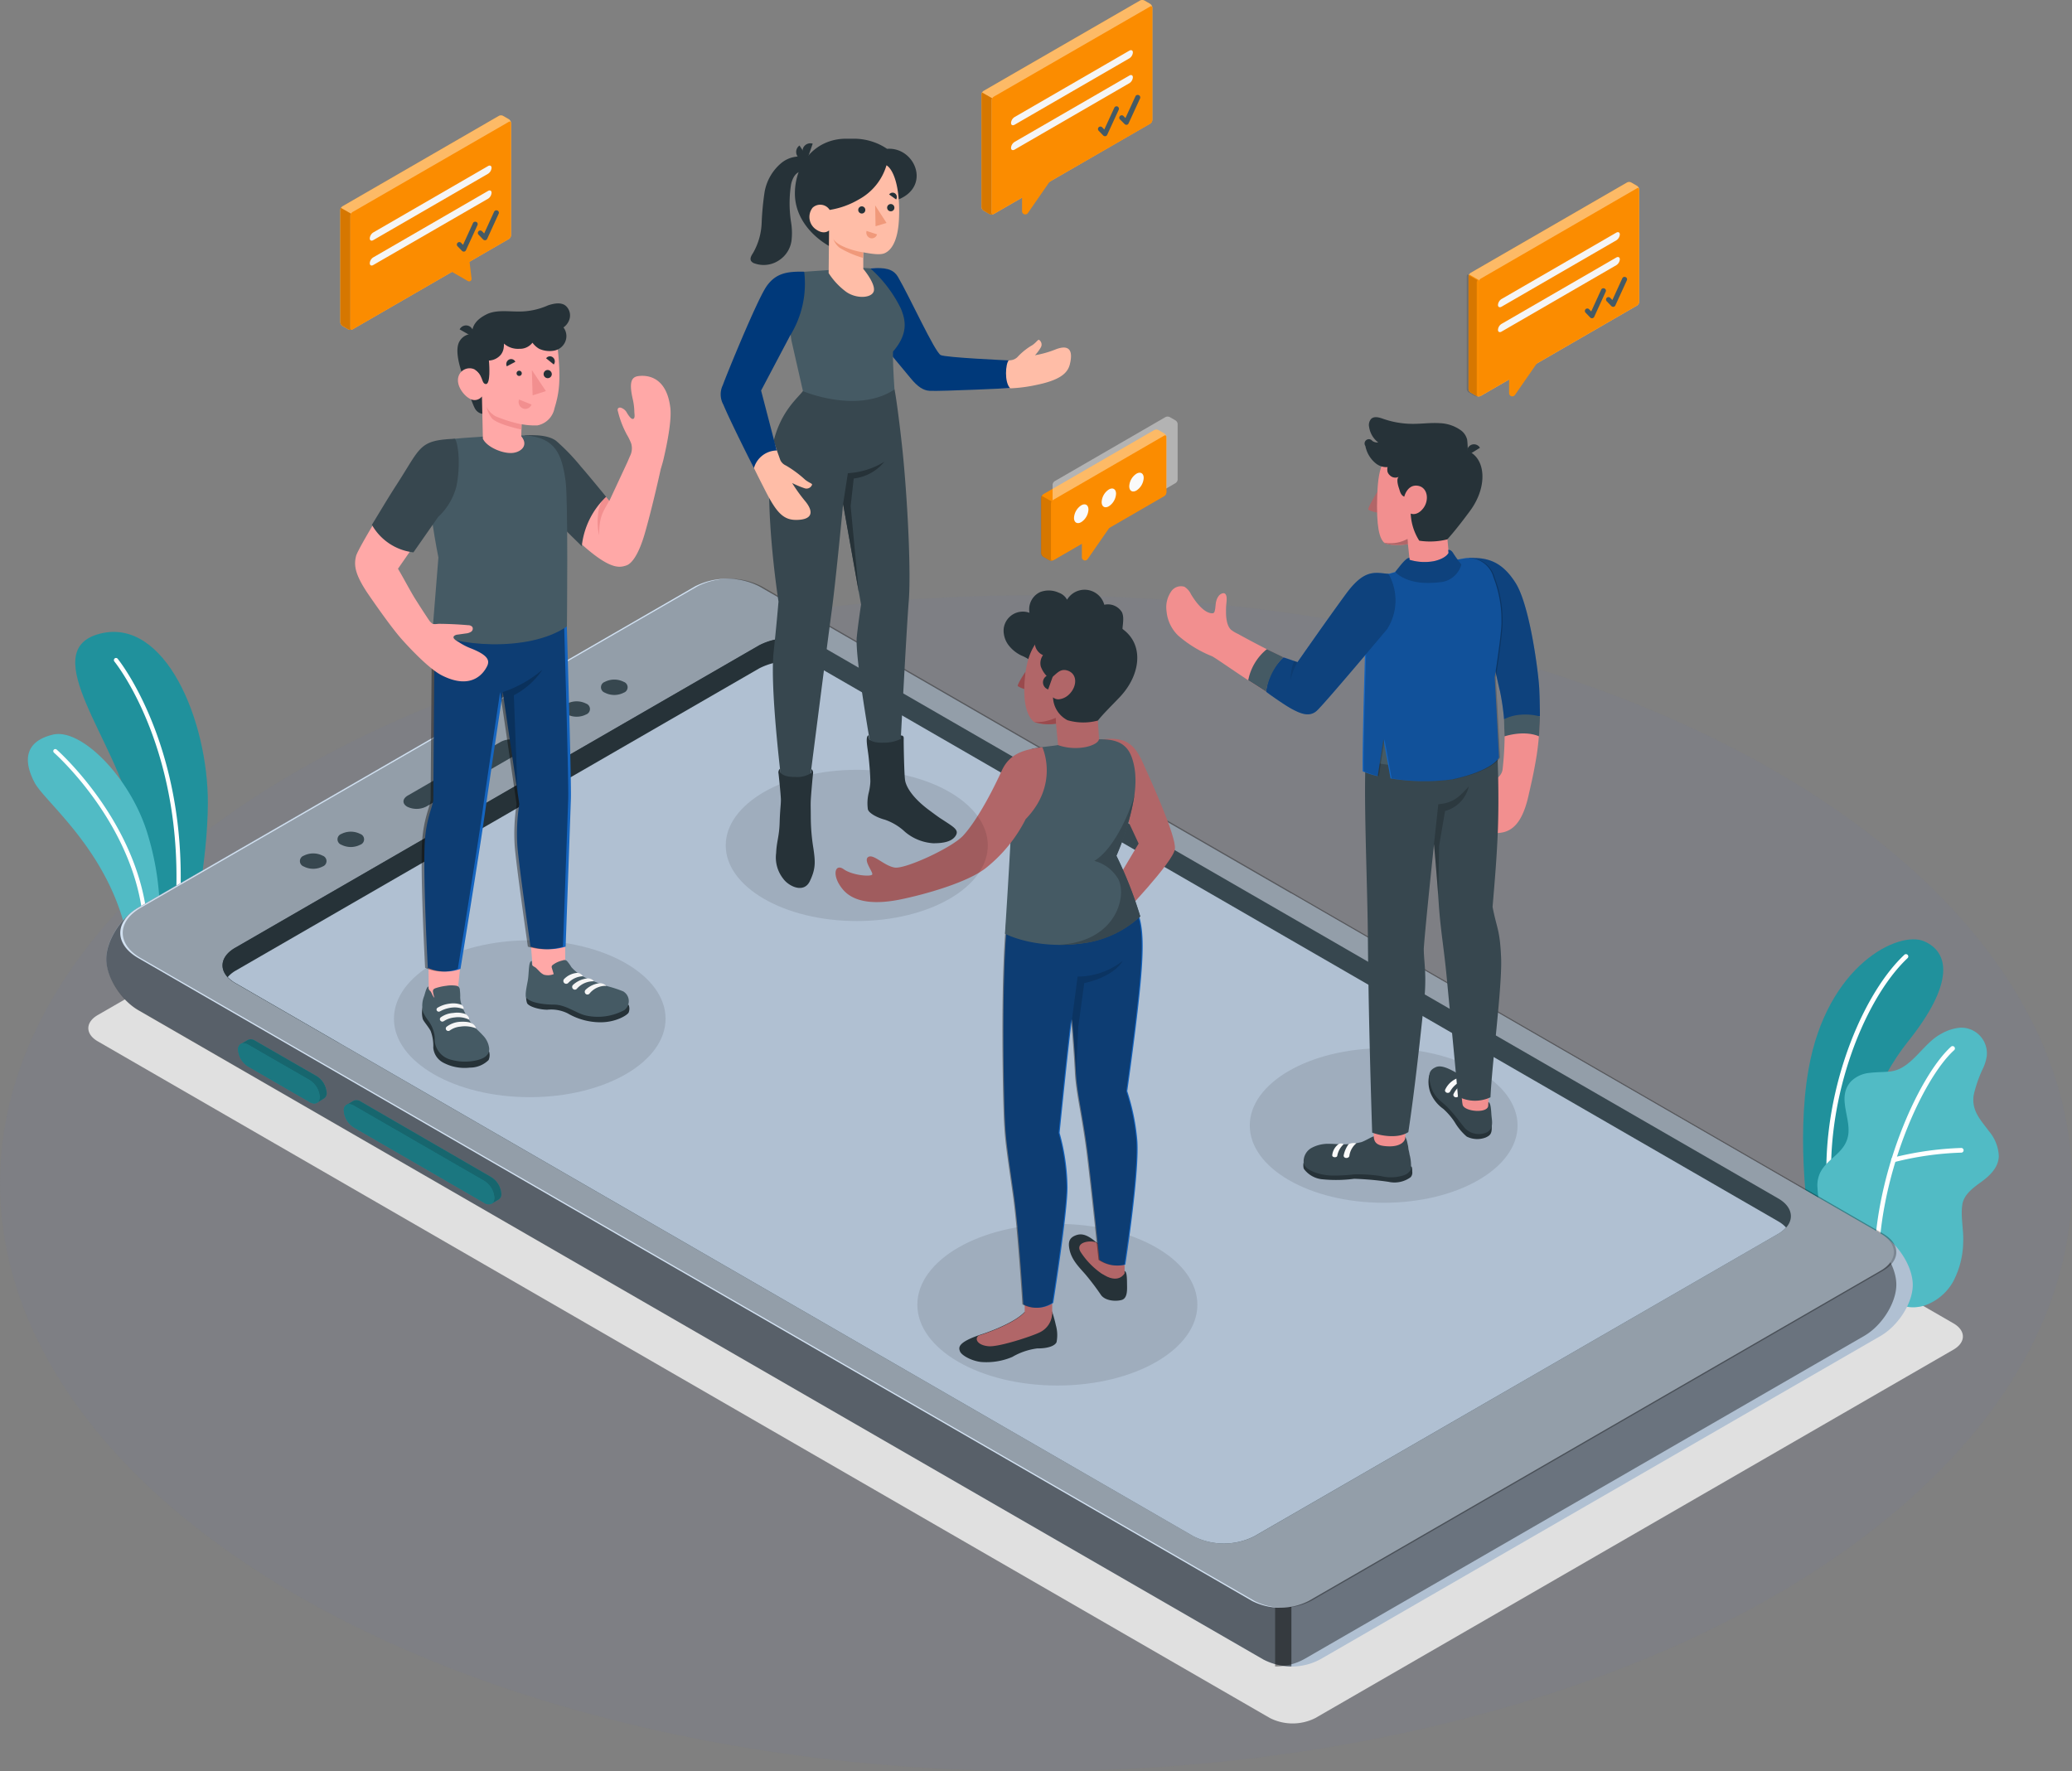 <svg xmlns="http://www.w3.org/2000/svg" width="354.283" height="302.881" viewBox="0 0 354.283 302.881"><rect x="0" y="0" width="354.283" height="302.881" fill="#808080" stroke="none"/><g transform="translate(-7.69 -73.48)"><g transform="translate(7.69 175.266)" opacity="0.16"><ellipse cx="177.141" cy="100.547" rx="177.141" ry="100.547" fill="#727997"/></g><g transform="translate(22.793 183.13)"><path d="M29.976,280.971,230.391,396.684a8.605,8.605,0,0,0,7.787,0l109.1-62.992c2.148-1.242,2.148-3.251,0-4.493L146.865,213.486a8.605,8.605,0,0,0-7.787,0l-109.1,62.992C27.828,277.72,27.828,279.729,29.976,280.971Z" transform="translate(-28.365 -212.555)" fill="#e0e0e0"/></g><g transform="translate(12.459 181.535)"><g transform="translate(303.531 52.569)"><path d="M436.332,335.14l-5.486-3.7s-2.411-14.362-.168-26.985c3.156-17.744,15.392-23.647,19.724-21.791s5.3,7.144-2.842,17.277C442.782,305.912,436.5,318.615,436.332,335.14Z" transform="translate(-429.723 -282.334)" fill="#26aab7"/><g opacity="0.15"><path d="M436.332,335.14l-5.486-3.7s-2.411-14.362-.168-26.985c3.156-17.744,15.392-23.647,19.724-21.791s5.3,7.144-2.842,17.277C442.782,305.912,436.5,318.615,436.332,335.14Z" transform="translate(-429.723 -282.334)"/></g><path d="M435.916,328.967h.058a.395.395,0,0,0,.343-.446c-1.98-16.707,5.077-34.831,12.747-42.041a.394.394,0,0,0,0-.562.4.4,0,0,0-.562,0c-7.809,7.342-15,25.765-12.988,42.713A.4.4,0,0,0,435.916,328.967Z" transform="translate(-431.191 -283.268)" fill="#fff"/><path d="M451.492,350.486A8.949,8.949,0,0,0,456.3,346.4a14.91,14.91,0,0,0,1.695-6.648c.11-2.148-.46-4.383-.146-6.48.248-1.666,1.746-2.805,3.112-3.791,1.512-1.081,3.1-2.528,3.127-4.536a7.071,7.071,0,0,0-1.695-4.244c-1.461-1.965-3.01-3.514-2.593-6.195a22.119,22.119,0,0,1,1.651-4.675,7.423,7.423,0,0,0,.584-2.031,4.383,4.383,0,0,0-4.6-4.778,7.992,7.992,0,0,0-3.236,1.067c-3.112,1.651-5,5.961-8.605,6.407-1.176.146-2.367.095-3.543.248a5.187,5.187,0,0,0-3.185,1.41c-2.747,2.922.438,6.8-.73,10.037-.818,2.323-3.1,3.17-4.383,5.245a4.982,4.982,0,0,0-.657,3.039,14.611,14.611,0,0,0,1.191,5.187,27.515,27.515,0,0,0,2.133,3.718c.84,1.4,1.11,2.922,2.191,4.215a40.386,40.386,0,0,0,4.6,4.259,10.323,10.323,0,0,0,5.45,2.922A6.428,6.428,0,0,0,451.492,350.486Z" transform="translate(-430.623 -287.906)" fill="#26aab7"/><g transform="translate(2.44 15.105)" opacity="0.2"><path d="M451.492,350.486A8.949,8.949,0,0,0,456.3,346.4a14.91,14.91,0,0,0,1.695-6.648c.11-2.148-.46-4.383-.146-6.48.248-1.666,1.746-2.805,3.112-3.791,1.512-1.081,3.1-2.528,3.127-4.536a7.071,7.071,0,0,0-1.695-4.244c-1.461-1.965-3.01-3.514-2.593-6.195a22.119,22.119,0,0,1,1.651-4.675,7.423,7.423,0,0,0,.584-2.031,4.383,4.383,0,0,0-4.6-4.778,7.992,7.992,0,0,0-3.236,1.067c-3.112,1.651-5,5.961-8.605,6.407-1.176.146-2.367.095-3.543.248a5.187,5.187,0,0,0-3.185,1.41c-2.747,2.922.438,6.8-.73,10.037-.818,2.323-3.1,3.17-4.383,5.245a4.982,4.982,0,0,0-.657,3.039,14.611,14.611,0,0,0,1.191,5.187,27.515,27.515,0,0,0,2.133,3.718c.84,1.4,1.11,2.922,2.191,4.215a40.386,40.386,0,0,0,4.6,4.259,10.323,10.323,0,0,0,5.45,2.922A6.428,6.428,0,0,0,451.492,350.486Z" transform="translate(-433.063 -303.011)" fill="#fff"/></g><path d="M446.757,346.4h0a.4.4,0,0,0,.394-.409c-.351-15.779,7.415-33.048,12.915-37.987a.4.4,0,0,0-.533-.592c-5.61,5.055-13.536,22.609-13.149,38.608a.409.409,0,0,0,.373.38Z" transform="translate(-434.209 -289.073)" fill="#fff"/><path d="M450.737,333.6h.117a52.907,52.907,0,0,1,11.476-1.629.4.4,0,0,0,0-.8,54.715,54.715,0,0,0-11.688,1.658.394.394,0,0,0-.278.489A.409.409,0,0,0,450.737,333.6Z" transform="translate(-435.281 -295.494)" fill="#fff"/></g><path d="M38.837,265.276l6.348-2.856s2.761-12.7,2.791-22.748c.044-14.121-7.305-31.85-18.46-28.994s3.1,18.694,5.4,30.9S38.837,265.276,38.837,265.276Z" transform="translate(-17.205 -210.371)" fill="#26aab7"/><g transform="translate(8.097)" opacity="0.15"><path d="M38.837,265.276l6.348-2.856s2.761-12.7,2.791-22.748c.044-14.121-7.305-31.85-18.46-28.994s3.1,18.694,5.4,30.9S38.837,265.276,38.837,265.276Z" transform="translate(-25.301 -210.371)"/></g><path d="M44.578,265.8h0a.373.373,0,0,1-.314-.416c4.193-30.952-9.694-48.141-9.833-48.309a.38.38,0,0,1,.051-.519.365.365,0,0,1,.511.051c.146.168,14.23,17.605,9.993,48.878A.365.365,0,0,1,44.578,265.8Z" transform="translate(-19.644 -212.017)" fill="#fff"/><path d="M31.854,273.52l4.522-2.031A47.413,47.413,0,0,0,34.754,251.6c-2.82-9.7-11.374-18.38-16.239-17.225s-5.114,4.493-3.141,8.218S30.4,255.988,31.854,273.52Z" transform="translate(-14.218 -216.811)" fill="#26aab7"/><g transform="translate(0 17.457)" opacity="0.2"><path d="M31.854,273.52l4.522-2.031A47.413,47.413,0,0,0,34.754,251.6c-2.82-9.7-11.374-18.38-16.239-17.225s-5.114,4.493-3.141,8.218S30.4,255.988,31.854,273.52Z" transform="translate(-14.218 -234.268)" fill="#fff"/></g><path d="M35.807,273.739h0a.365.365,0,0,1-.321-.4c2.067-19.629-15.034-34.772-15.2-34.918a.373.373,0,0,1-.037-.519.358.358,0,0,1,.511,0c.175.146,17.532,15.538,15.45,35.547A.358.358,0,0,1,35.807,273.739Z" transform="translate(-15.819 -217.761)" fill="#fff"/></g><g transform="translate(25.865 172.43)"><g transform="translate(0)"><path d="M335.966,327.394l-95.558,55.161a10.315,10.315,0,0,1-9.971.19L38.056,271.664C35.025,269.918,32.57,266,32.57,262.9s2.455-6.991,5.486-8.766l95.2-54.912a12.163,12.163,0,0,1,10.958,0L335.966,309.913c3.032,1.753,5.486,5.661,5.486,8.766S338.968,325.648,335.966,327.394Z" transform="translate(-32.57 -197.91)" fill="#b0c0d2"/><g opacity="0.5"><path d="M133.256,199.217l-95.2,54.964c-3.032,1.746-5.486,5.661-5.486,8.766s2.455,7,5.486,8.766l192.38,111.03a10.747,10.747,0,0,0,4.77,1.176V251.741l-90.97-52.524A12.163,12.163,0,0,0,133.256,199.217Z" transform="translate(-32.57 -197.908)"/></g><g transform="translate(199.855 53.833)" opacity="0.4"><path d="M315.172,402.412l95.558-55.161c3.032-1.746,5.486-5.661,5.486-8.766s-2.454-6.991-5.486-8.766L310,271.6V403.779a10.155,10.155,0,0,0,5.172-1.366Z" transform="translate(-310 -271.6)"/></g><path d="M239.039,372.723a10.709,10.709,0,0,1-9.679,0L38.916,262.788c-4.1-2.367-4.1-6.231,0-8.6l95.215-54.971a12.163,12.163,0,0,1,10.958,0L336.84,309.913c3.017,1.746,3.017,4.595,0,6.334Z" transform="translate(-33.452 -197.91)" fill="#d2e1f1"/><g transform="translate(2.811 0.006)" opacity="0.3"><path d="M239.039,372.723a10.709,10.709,0,0,1-9.679,0L38.916,262.788c-4.1-2.367-4.1-6.231,0-8.6l95.215-54.971a12.163,12.163,0,0,1,10.958,0L336.84,309.913c3.017,1.746,3.017,4.595,0,6.334Z" transform="translate(-35.842 -197.915)"/></g><path d="M236.219,365.407a11.513,11.513,0,0,1-10.432,0l-163.853-94.6c-2.878-1.666-2.878-4.383,0-6.019l89.575-51.713a11.608,11.608,0,0,1,10.432,0l163.853,94.579c2.864,1.658,2.864,4.383,0,6.027Z" transform="translate(-39.901 -201.661)" fill="#37474f"/><path d="M156.4,211.86a10.483,10.483,0,0,0-4.894,1.22L61.934,264.793c-2.878,1.658-2.878,4.383,0,6.019l17.759,10.227,76.7-48.988Z" transform="translate(-39.901 -201.668)" fill="#263238"/><path d="M162.329,218.431a11.557,11.557,0,0,0-10.432,0L62.33,270.144A5.3,5.3,0,0,0,61,271.232a5.434,5.434,0,0,0,1.3,1.015l163.8,94.6a11.513,11.513,0,0,0,10.432,0L326.1,315.143a5.486,5.486,0,0,0,1.352-1.081,5.421,5.421,0,0,0-1.293-1.03Z" transform="translate(-40.231 -203.103)" fill="#b0c0d2"/><path d="M106.089,246.985l15.874-9.168c.95-.548.993-1.4.11-1.914a3.653,3.653,0,0,0-3.324.058l-15.874,9.168c-.95.548-1,1.4-.11,1.914A3.652,3.652,0,0,0,106.089,246.985Z" transform="translate(-51.315 -208.047)" fill="#37474f"/><path d="M143.437,228.871a.986.986,0,0,0,0-1.863,3.572,3.572,0,0,0-3.222,0,.986.986,0,0,0,0,1.863,3.572,3.572,0,0,0,3.222,0Z" transform="translate(-61.401 -205.646)" fill="#37474f"/><path d="M152.246,223.774a.979.979,0,0,0,0-1.855,3.572,3.572,0,0,0-3.222,0,.979.979,0,0,0,0,1.856,3.528,3.528,0,0,0,3.222,0Z" transform="translate(-63.773 -204.275)" fill="#37474f"/><path d="M81.768,264.464a.979.979,0,0,0,0-1.855,3.558,3.558,0,0,0-3.214,0,.979.979,0,0,0,0,1.855,3.514,3.514,0,0,0,3.214,0Z" transform="translate(-44.782 -215.24)" fill="#37474f"/><path d="M90.568,259.374a.979.979,0,0,0,0-1.855,3.558,3.558,0,0,0-3.214,0,.979.979,0,0,0,0,1.855,3.557,3.557,0,0,0,3.214,0Z" transform="translate(-47.154 -213.869)" fill="#37474f"/><path d="M113.385,333.143a3.652,3.652,0,0,1,1.717,2.849,1.081,1.081,0,0,1-.475,1c-.2.11-.986.577-1.2.694a1.249,1.249,0,0,1-1.242-.139l-22.31-12.915a3.7,3.7,0,0,1-1.709-2.849,1.1,1.1,0,0,1,.431-.979c.212-.132,1.023-.6,1.235-.731a1.278,1.278,0,0,1,1.242.146Z" transform="translate(-47.552 -230.804)" fill="#26aab7"/><g transform="translate(40.612 89.172)" opacity="0.4"><path d="M113.385,333.143a3.652,3.652,0,0,1,1.717,2.849,1.081,1.081,0,0,1-.475,1c-.2.11-.986.577-1.2.694a1.249,1.249,0,0,1-1.242-.139l-22.31-12.915a3.7,3.7,0,0,1-1.709-2.849,1.1,1.1,0,0,1,.431-.979c.212-.132,1.023-.6,1.235-.731a1.278,1.278,0,0,1,1.242.146Z" transform="translate(-88.163 -319.976)"/></g><path d="M112.189,334.048l-22.31-12.879c-.942-.548-1.709-.153-1.709.869a3.7,3.7,0,0,0,1.709,2.849l22.31,12.893c.95.548,1.717.161,1.717-.869a3.653,3.653,0,0,0-1.717-2.864Z" transform="translate(-47.553 -231.058)" fill="#26aab7"/><g transform="translate(40.617 89.863)" opacity="0.3"><path d="M112.189,334.048l-22.31-12.879c-.942-.548-1.709-.153-1.709.869a3.7,3.7,0,0,0,1.709,2.849l22.31,12.893c.95.548,1.717.161,1.717-.869a3.653,3.653,0,0,0-1.717-2.864Z" transform="translate(-88.17 -320.922)"/></g><path d="M76.855,312.027a3.653,3.653,0,0,1,1.717,2.842,1.067,1.067,0,0,1-.475,1l-1.2.73a1.271,1.271,0,0,1-1.242-.139l-10.512-6.071a3.653,3.653,0,0,1-1.717-2.849,1.081,1.081,0,0,1,.431-.979c.212-.131,1.023-.6,1.242-.731a1.257,1.257,0,0,1,1.235.139Z" transform="translate(-40.884 -226.965)" fill="#26aab7"/><g transform="translate(22.538 78.766)" opacity="0.4"><path d="M76.855,312.027a3.653,3.653,0,0,1,1.717,2.842,1.067,1.067,0,0,1-.475,1l-1.2.73a1.271,1.271,0,0,1-1.242-.139l-10.512-6.071a3.653,3.653,0,0,1-1.717-2.849,1.081,1.081,0,0,1,.431-.979c.212-.131,1.023-.6,1.242-.731a1.257,1.257,0,0,1,1.235.139Z" transform="translate(-63.422 -305.731)"/></g><path d="M75.659,312.964l-10.512-6.056c-.95-.548-1.717-.161-1.717.869a3.652,3.652,0,0,0,1.717,2.849L75.659,316.7c.95.548,1.717.161,1.717-.869a3.653,3.653,0,0,0-1.717-2.864Z" transform="translate(-40.886 -227.215)" fill="#26aab7"/><g transform="translate(22.544 79.444)" opacity="0.3"><path d="M75.659,312.964l-10.512-6.056c-.95-.548-1.717-.161-1.717.869a3.652,3.652,0,0,0,1.717,2.849L75.659,316.7c.95.548,1.717.161,1.717-.869a3.653,3.653,0,0,0-1.717-2.864Z" transform="translate(-63.43 -306.66)"/></g></g></g><g transform="translate(207.103 144.822)"><ellipse cx="22.894" cy="13.215" rx="22.894" ry="13.215" transform="translate(14.28 107.903)" opacity="0.1"/><path d="M353.23,158.6l.76,7.159,6.728-.11-.745-8.109Z" transform="translate(-311.972 -137.524)" fill="#f28f8f"/><path d="M345.653,147.45s-1.819,2.922-1.6,3.178a5.236,5.236,0,0,0,1.614.5Z" transform="translate(-309.494 -134.805)" fill="#b16668"/><path d="M350.654,137.629c-3.382.789-4.332,2.308-4.529,7.714-.2,5.654.409,7.415,1.169,8.152.511.5,3.295.533,4.69.117,1.746-.526,5.683-2.016,7.473-4.9,2.111-3.39,2.586-7.926.2-9.73C356.309,136.438,352.035,137.3,350.654,137.629Z" transform="translate(-310.047 -132.048)" fill="#f28f8f"/><path d="M345.068,138.022a2.922,2.922,0,0,0,2.089.65c-.146,0-.095.628-.08.73a1.271,1.271,0,0,0,.409.665,1.293,1.293,0,0,0,1.527.263c-.46.38-.11,1.527.051,2s.27,1.147.891,1.4c0,0,.5-2.1,2.257-1.877s2.067,2.476.979,3.872-2.133.891-2.133.891a9.374,9.374,0,0,0,1.461,4.639,12.163,12.163,0,0,0,4.8-.226c1.088-1.22,2.294-2.717,3.879-4.865,3.1-4.193,2.674-9.051-.395-10.264a13.275,13.275,0,0,0-.095-1.921,2.813,2.813,0,0,0-.986-1.534,6.574,6.574,0,0,0-3.74-1.286c-1.549-.1-3.1.131-4.646.117a15.341,15.341,0,0,1-4.975-.855c-.687-.241-1.519-.5-2.06,0a1.578,1.578,0,0,0-.351,1.41,4.069,4.069,0,0,0,1.549,2.623,1.461,1.461,0,0,1-1.008-.263.734.734,0,0,0-1.183.869A5.041,5.041,0,0,0,345.068,138.022Z" transform="translate(-309.259 -130.14)" fill="#263238"/><path d="M367.375,138.336l2-1.242a1.178,1.178,0,1,0-2,1.242Z" transform="translate(-315.736 -131.864)" fill="#263238"/><path d="M328.955,304.51c-.146.051-.175.913,0,1.191a4.456,4.456,0,0,0,2.922,1.724,23.4,23.4,0,0,0,5.669-.066,54.02,54.02,0,0,1,5.844.519,4.666,4.666,0,0,0,3.8-.789,1.177,1.177,0,0,0,.27-.942c0-.73-.1-.9-.19-.891Z" transform="translate(-305.398 -177.131)" fill="#263238"/><path d="M346.988,301.377a2.557,2.557,0,0,0,.095.446,7.407,7.407,0,0,1,.161,2.3,2.075,2.075,0,0,1-1.359,1.03,7.049,7.049,0,0,1-3.842.08,26.973,26.973,0,0,0-4.5-.278,28.377,28.377,0,0,1-3.937.2,9.5,9.5,0,0,1-2.922-.592c-.782-.336-1.578-.73-1.768-1.563a2.63,2.63,0,0,1,1.461-2.63,5.932,5.932,0,0,1,2.922-.636c1.1,0,1.936.146,2.922.073a13.964,13.964,0,0,0,2.513-.351c.73-.234,1.834-.95,2.148-.986,0,0,4.617-.117,5.114-.073s.636,1.2.731,1.563.066.592.139.862S346.944,301.194,346.988,301.377Z" transform="translate(-305.415 -175.481)" fill="#37474f"/><path d="M340.461,300.077a3.353,3.353,0,0,0-1.2,2.075c0,.562-.964.614-.993.051a4.77,4.77,0,0,1,.869-1.987A2.432,2.432,0,0,1,340.461,300.077Z" transform="translate(-307.94 -175.927)" fill="#fafafa"/><path d="M337.536,300.3a3.514,3.514,0,0,0-1.066,1.907c0,.416-.884.38-.869-.037a2.681,2.681,0,0,1,1.067-1.9C336.944,300.085,337.441,300.136,337.536,300.3Z" transform="translate(-307.221 -175.957)" fill="#fafafa"/><path d="M358.271,284.11a5.4,5.4,0,0,0,.2,3.039,6.341,6.341,0,0,0,2.191,2.754,11.448,11.448,0,0,1,1.965,2.286,9.856,9.856,0,0,0,2.045,2.454,4,4,0,0,0,3.229.168c.84-.373,1.118-.694,1.045-2.045s-4.193-1.731-4.193-1.731Z" transform="translate(-313.302 -171.634)" fill="#263238"/><path d="M368.4,288.2c.351.124.453.789.533,2.111.058,1,.511,2.462-.855,3.119a3.368,3.368,0,0,1-3.653-.731c-.964-1.154-1.622-2.192-2.988-3.594-1.191-1.227-2.411-1.622-2.973-4.113-.365-1.592-.117-2.265.95-2.747,1.461-.665,3.85,1.359,5.019,1.658C365.423,284.223,368.046,288.08,368.4,288.2Z" transform="translate(-313.339 -171.097)" fill="#37474f"/><path d="M365.413,284.588l-.2-.058a3.835,3.835,0,0,0-3.178,2.192c-.183.438.431.767.789.424a4.084,4.084,0,0,1,3.17-2.191A1.8,1.8,0,0,0,365.413,284.588Z" transform="translate(-314.336 -171.747)" fill="#fafafa"/><path d="M366.909,285.62a3.82,3.82,0,0,0-2.922,2.148c-.19.446.431.774.789.424a3.879,3.879,0,0,1,2.637-2.053C367.23,285.956,367.07,285.781,366.909,285.62Z" transform="translate(-314.861 -172.041)" fill="#fafafa"/><path d="M371.653,255.6l-8.313,1.074s.219,5.114.731,10.709c.424,4.661.942,11.294,1.205,13.412a5.174,5.174,0,0,0,.088.665c.139,1.249,4.383,1.629,4.383.183l.08-1.687C370.185,274.922,372.07,263.132,371.653,255.6Z" transform="translate(-314.696 -163.95)" fill="#f28f8f"/><path d="M351.451,257.75l-6.911.964.57,28.256v.5c.044,1.256.731,1.673,2.462,1.739,2.1.08,2.922-.833,2.922-1.519v-.212c.73-6.575,1.855-17.423,2.009-21A27.758,27.758,0,0,0,351.451,257.75Z" transform="translate(-309.63 -164.53)" fill="#f28f8f"/><path d="M379.484,186.379c-1.461-17.4-4.683-23.727-11.944-23.172l2.308,9.811s3.426,11.608,3.653,15.582a54.283,54.283,0,0,1-.175,10.753,2.141,2.141,0,0,1-.782,1.293,12.148,12.148,0,0,0-2.272,2.7c-.614.8-1.183,1.045-1.067,1.271a1.147,1.147,0,0,0,1.52.351,7.6,7.6,0,0,0,1.534-1.088,10.621,10.621,0,0,1-1.381,3.127c-1.425,2.192-1.359,3.455,1.972,3.112,2.089-.212,3.872-1.644,4.931-6.421.307-1.373.789-3.368,1.154-5.493A42.786,42.786,0,0,0,379.484,186.379Z" transform="translate(-315.828 -139.043)" fill="#f28f8f"/><path d="M367.6,163.087c3.01-.08,5.559.438,7.992,4.3s3.923,15.45,4.04,18.226.1,4.58.1,4.58l-6.129.482a39.561,39.561,0,0,0-.694-4.8c-.4-1.461-2.111-10.227-4.04-14.464Z" transform="translate(-315.844 -139.017)" fill="#1565c0"/><g transform="translate(51.756 24.063)" opacity="0.35"><path d="M367.6,163.087c3.01-.08,5.559.438,7.992,4.3s3.923,15.45,4.04,18.226.1,4.58.1,4.58l-6.129.482a39.561,39.561,0,0,0-.694-4.8c-.4-1.461-2.111-10.227-4.04-14.464Z" transform="translate(-367.6 -163.08)"/></g><path d="M375.82,200.55a7.232,7.232,0,0,1,2.776-.774,9.5,9.5,0,0,1,3.353.292s0,1.877-.168,3.4c0,0-2.1-1.118-5.888,0Z" transform="translate(-318.06 -148.896)" fill="#455a64"/><path d="M366.548,241.425c-.2-4.829-.731-4.931-1.461-8.708.387-4.6.73-8.474.92-13.456.175-5.391.044-11.593-.343-17.576-5.888-.394-20.337-5.282-22.186,3.981-.541,7.48.212,22.288.292,32.478s.373,21.959.73,33.172c1.695.621,4.536,1.015,6.187-.095,1.162-7.648,2.192-17.532,2.637-21.755.584-5.187,0-7.269,0-9.628.285-4.069,1.753-17.854,1.753-17.854s.475,5.238.8,10.088.906,7.641,1.417,13.193c.475,5.114,1.373,13.938,1.87,19.863a6.208,6.208,0,0,0,5.566.146C364.992,259.447,366.745,246.247,366.548,241.425Z" transform="translate(-309.292 -148.98)" fill="#37474f"/><g transform="translate(45.78 63.138)" opacity="0.2"><path d="M360.158,219.616c2.44-.212,3.485-1.125,5.209-3.046a5.647,5.647,0,0,1-4.054,4.2c-.044.285-1.015,5.932-1.015,5.932l-.146,8.489-.731-8.766Z" transform="translate(-359.42 -216.57)"/></g><path d="M343.6,207.315a21.915,21.915,0,0,0,8.481.731l-.453-9.336-8.036,1.205Z" transform="translate(-309.374 -148.619)" fill="#455a64"/><path d="M365.1,166.432a4.466,4.466,0,0,0-5.04-3.28c-4.675.869-9.095,1.366-11.864,2.352-.241.088-2.009.548-2.257.665-2.082,1-2.535,2.922-2.71,9.752,0,0-.606,18.336-.511,23.654a18.268,18.268,0,0,0,2.579.825l.972-6.3,1.22,6.684a35.928,35.928,0,0,0,10.607.153c7.006-1.527,7.933-3.726,7.933-3.726s-.358-7.137-.73-13.719c0,0,1.227-7.7,1.154-9.606A20.156,20.156,0,0,0,365.1,166.432Z" transform="translate(-309.136 -139.016)" fill="#1565c0"/><g transform="translate(33.759 24.059)" opacity="0.2"><path d="M365.1,166.432a4.466,4.466,0,0,0-5.04-3.28c-4.675.869-9.095,1.366-11.864,2.352-.241.088-2.009.548-2.257.665-2.082,1-2.535,2.922-2.71,9.752,0,0-.606,18.336-.511,23.654a18.268,18.268,0,0,0,2.579.825l.972-6.3,1.22,6.684a35.928,35.928,0,0,0,10.607.153c7.006-1.527,7.933-3.726,7.933-3.726s-.358-7.137-.73-13.719c0,0,1.227-7.7,1.154-9.606A20.156,20.156,0,0,0,365.1,166.432Z" transform="translate(-342.706 -163.075)"/></g><path d="M352.773,162.572v.314a8.832,8.832,0,0,0,4.186.241c2.111-.468,2.5-1.417,2.5-1.417l-.044-.5s.438-.146.877.606a16.55,16.55,0,0,0,1.373,1.863,4.119,4.119,0,0,1-3.828,3.068c-5.545.679-7.5-1.775-7.5-1.775C351.231,163.879,352.2,162.513,352.773,162.572Z" transform="translate(-311.193 -138.509)" fill="#1565c0"/><g transform="translate(39.147 22.685)" opacity="0.35"><path d="M352.773,162.572v.314a8.832,8.832,0,0,0,4.186.241c2.111-.468,2.5-1.417,2.5-1.417l-.044-.5s.438-.146.877.606a16.55,16.55,0,0,0,1.373,1.863,4.119,4.119,0,0,1-3.828,3.068c-5.545.679-7.5-1.775-7.5-1.775C351.231,163.879,352.2,162.513,352.773,162.572Z" transform="translate(-350.34 -161.194)"/></g><path d="M304.567,180.94c1.147.511,14.691,10.519,16.8,9.358s12.47-13.945,12.47-13.945a9.081,9.081,0,0,0,.475-9.372,7.364,7.364,0,0,0-6.18,3.229c-1.929,2.674-8.868,11.893-8.868,11.893-2.44-.731-8.657-4.084-10.227-4.967a5.654,5.654,0,0,1-1.22-.731c-.767-.731-.862-2.243-.847-3.236a12.662,12.662,0,0,1,.073-1.4c.066-.57.168-1.965-.855-1.519a1.256,1.256,0,0,0-.489.409,2.294,2.294,0,0,0-.365.73c-.19.6-.131,1.256-.307,1.863a.569.569,0,0,1-.124.248.438.438,0,0,1-.329.095c-1.461-.044-2.922-2.133-3.587-3.243a3.061,3.061,0,0,0-1.132-1.293,2.024,2.024,0,0,0-2.323.9,4.726,4.726,0,0,0-.73,3.287,6.575,6.575,0,0,0,1.95,4.127,20.17,20.17,0,0,0,5.815,3.565Z" transform="translate(-296.751 -140.068)" fill="#f28f8f"/><path d="M341.056,166.748c-2.323-.2-4.091-.9-7.261,3.411s-8.306,11.688-8.306,11.688l-2.4-.833a9.009,9.009,0,0,0-2.973,5.9s2.922,2.133,4.383,2.922,3,1.461,4.266.343,12.053-13.967,12.053-13.967A9.139,9.139,0,0,0,341.056,166.748Z" transform="translate(-303.049 -139.961)" fill="#1565c0"/><g transform="translate(17.071 26.62)" opacity="0.35"><path d="M341.056,166.748c-2.323-.2-4.091-.9-7.261,3.411s-8.306,11.688-8.306,11.688l-2.4-.833a9.009,9.009,0,0,0-2.973,5.9s2.922,2.133,4.383,2.922,3,1.461,4.266.343,12.053-13.967,12.053-13.967A9.139,9.139,0,0,0,341.056,166.748Z" transform="translate(-320.12 -166.58)"/></g><path d="M321.967,185.813l-2.842-1.373a9.037,9.037,0,0,0-3.185,5.318l3.054,1.958A10.709,10.709,0,0,1,321.967,185.813Z" transform="translate(-301.923 -144.774)" fill="#455a64"/><g transform="translate(21.276 41.668)" opacity="0.1"><path d="M327.041,187.385a9.4,9.4,0,0,0-1.161,3.127,8.59,8.59,0,0,1,.584-3.331" transform="translate(-325.876 -187.18)"/></g><path d="M347.74,159.263c.446.438,2.608.519,4.084.256l-.073-.9a6.019,6.019,0,0,1-4.01.643Z" transform="translate(-310.492 -137.815)" fill="#b16668"/></g><g transform="translate(150.55 174.328)"><ellipse cx="23.939" cy="13.821" rx="23.939" ry="13.821" transform="translate(13.993 108.436)" opacity="0.1"/><path d="M281.77,205.507c3.952-.446,5.464.73,6.94,3.989,1.41,3.127,5.705,12.55,5.486,14.749s-9.2,11.549-9.2,11.549l-2.564-3.119,5.559-9.343L283.6,213.9Z" transform="translate(-236.161 -179.932)" fill="#b16668"/><path d="M270.89,200.831l.745,7.758,6.933-.431-.555-8.6Z" transform="translate(-233.229 -178.354)" fill="#b16668"/><path d="M258.724,178.091a3.447,3.447,0,0,1,0-1.1,3.3,3.3,0,0,1,4.383-2.52,3.251,3.251,0,0,1,1.841-3.55,4.113,4.113,0,0,1,3.192.124,2.513,2.513,0,0,1,1.388,1.191,3.492,3.492,0,0,1,6.37.862,2.806,2.806,0,0,1,3.017,1.278c.541,1.2-.117,2.674.131,3.923.153.8.5,1.571.65,2.389a19.507,19.507,0,0,1,.263,2.769c.146,3.828-8.766,6.319-8.569,8.941l-4.734-5.764c0-.241-.672-.84-.825-1.037-.278-.38-.533-.789-.8-1.191a7.429,7.429,0,0,0-3.265-2.608,6.013,6.013,0,0,1-2.33-1.914A4.143,4.143,0,0,1,258.724,178.091Z" transform="translate(-229.938 -170.531)" fill="#263238"/><path d="M263.35,189.65s-1.534,2.279-1.337,2.52a3.792,3.792,0,0,0,1.176.5Z" transform="translate(-230.832 -175.684)" fill="#9a4a4d"/><path d="M268.452,179.539c-1.461.731-4.069,2.192-4.734,7.561-.679,5.545.577,7.473,1.344,8.2.519.489,3.2.665,4.6.241,1.746-.533,5.537-2.374,7.305-5.238,2.089-3.368,2.52-7.86.11-9.621A9.146,9.146,0,0,0,268.452,179.539Z" transform="translate(-231.244 -172.798)" fill="#b16668"/><path d="M265.83,201.211a7.963,7.963,0,0,0,3.74.3l-.044-1a9.729,9.729,0,0,1-1.768.577A6.275,6.275,0,0,1,265.83,201.211Z" transform="translate(-231.865 -178.61)" fill="#9a4a4d"/><path d="M268.462,178.947a5.845,5.845,0,0,0-1.739,1,2.382,2.382,0,0,0-.614.789,1.768,1.768,0,0,0-.124.891,2.359,2.359,0,0,0,1.4,1.929,2.345,2.345,0,0,0-.38,1.936,4.617,4.617,0,0,0,1.366,1.965.328.328,0,0,0,.117.088.343.343,0,0,0,.248-.073c.935-.628,1.512-1.709,2.842-1.278,1.739.57,1.651,2.717.285,4.054a2.922,2.922,0,0,1-1.812.862,1.417,1.417,0,0,1-.957-.336,4.593,4.593,0,0,0,2.476,3.908,9.657,9.657,0,0,0,5.2.058c.913-1.161,2.454-2.652,3.718-3.989,4.179-4.383,4.383-10.753-1.739-12.769l-.643-.19a13.025,13.025,0,0,0-6.049-.131,13.287,13.287,0,0,0-2.885.972C268.915,178.75,268.7,178.845,268.462,178.947Z" transform="translate(-231.904 -172.374)" fill="#263238"/><path d="M268.783,192.936a1.278,1.278,0,0,1-.811-1.651,1.315,1.315,0,0,1,1.68-.774Z" transform="translate(-232.422 -175.894)" fill="#263238"/><path d="M264.193,339.51s.4,1.235.628,2.316a6.194,6.194,0,0,1,.117,2.922c-.307.621-1.461,1.067-3.295,1.052a11.277,11.277,0,0,0-4.274,1.461,11.294,11.294,0,0,1-5.369.855c-1.622-.19-3.3-1.132-3.565-1.8s-.482-1.592,3.908-3c0,0,5.3-1.731,7.152-3.769Z" transform="translate(-227.146 -216.069)" fill="#263238"/><path d="M265.292,339.64l-.84-.11-3.857.08c-1.848,2.038-7.115,3.755-7.152,3.769-.256.08-.482.153-.731.234-.767.614-.117,1.658,1.688,1.819s7.451-1.731,8.693-2.338a3.718,3.718,0,0,0,2.2-3.455Z" transform="translate(-228.245 -216.075)" fill="#b16668"/><path d="M268.317,337.41v1.658c0,.606-.73,1.5-2.549,1.461-1.3-.044-2.192-.394-2.148-1.461v-1.534Z" transform="translate(-231.269 -215.503)" fill="#b16668"/><path d="M283.489,327.691c.329.139.4.774.416,2.045,0,.964.175,2.644-.964,2.922s-2.776.088-3.47-.84a42.846,42.846,0,0,0-2.7-3.572c-1.081-1.227-2.257-2.381-2.666-4.069-.365-1.527,0-2.192,1.037-2.586s1.994-.073,3.441,1.132a6.387,6.387,0,0,0,1.286.679C280.815,323.746,283.153,327.567,283.489,327.691Z" transform="translate(-234.059 -211.197)" fill="#263238"/><path d="M285.426,327.817v1.563s-1.045,2.038-3.945,0c-.066-.153-.321-3.17-.321-3.17Z" transform="translate(-235.997 -212.485)" fill="#b16668"/><path d="M280.489,323.893a6.38,6.38,0,0,1-1.286-.679h0c-1.169-.372-3.653.058-2.52,1.761a13.236,13.236,0,0,0,3.47,3.565c1.315.643,1.775-.161,1.775-.161l-.468-3.653A2.924,2.924,0,0,0,280.489,323.893Z" transform="translate(-234.712 -211.644)" fill="#b16668"/><path d="M281.5,283.029a37,37,0,0,0-1.687-8.036s.986-6.874,1.753-13.478c1.819-15.494.606-15.75-1.585-21.134,0,0-19.863-2.557-20.7,5.705-1.03,10.293-.563,30.236-.387,33.888s.468,5.3,1.549,12.945c.826,5.844,1.607,18.533,1.607,18.533a5.011,5.011,0,0,0,5.114-.256s2.484-15.648,2.433-19.855a35.876,35.876,0,0,0-1.352-9.212s1.688-16.765,2.126-19.432c0,0,.475,5.347.65,8.993s1.161,7.159,2.031,13.953c.73,5.9,2.016,18.2,2.016,18.2a5.527,5.527,0,0,0,4.42.818S282.074,288.136,281.5,283.029Z" transform="translate(-229.926 -189.255)" fill="#1565c0"/><g transform="translate(28.539 50.754)" opacity="0.4"><path d="M281.5,283.029a37,37,0,0,0-1.687-8.036s.986-6.874,1.753-13.478c1.819-15.494.606-15.75-1.585-21.134,0,0-19.863-2.557-20.7,5.705-1.03,10.293-.563,30.236-.387,33.888s.468,5.3,1.549,12.945c.826,5.844,1.607,18.533,1.607,18.533a5.011,5.011,0,0,0,5.114-.256s2.484-15.648,2.433-19.855a35.876,35.876,0,0,0-1.352-9.212s1.688-16.765,2.126-19.432c0,0,.475,5.347.65,8.993s1.161,7.159,2.031,13.953c.73,5.9,2.016,18.2,2.016,18.2a5.527,5.527,0,0,0,4.42.818S282.074,288.136,281.5,283.029Z" transform="translate(-258.635 -240.008)"/></g><g transform="translate(40.444 63.458)" opacity="0.15"><path d="M274.7,267.335l.95-7.247a12.47,12.47,0,0,0,7.714-2.688s-1.3,2.652-6.575,3.806l-1.023,7.458-.38,8.211Q275.124,272.083,274.7,267.335Z" transform="translate(-274.7 -257.4)"/></g><path d="M280.725,208.747c-.679-2-2.053-3.178-5.114-3.207h-.541c-.212,1.118-3.777,2.133-7.013.986-.446.088-1.987.256-2.7.351l-1.541.226c-2.352.774-3.4,4.858-3.653,11.338S259,238.785,259,238.785s5.062,2.71,13.047,1.666a18.406,18.406,0,0,0,10.074-4.609,70.04,70.04,0,0,0-4.084-10.4C281.828,216.2,281.726,211.72,280.725,208.747Z" transform="translate(-230.025 -179.966)" fill="#455a64"/><path d="M271.48,244.056a28.3,28.3,0,0,0,3.959-.234,17.4,17.4,0,0,0,10.066-4.624,67.792,67.792,0,0,0-4.076-10.366,42.72,42.72,0,0,0,3.127-10.782c-.278,1.914-3.2,9.46-6.925,11.652a6.67,6.67,0,0,1,3.923,2.82C283.358,235.02,281.875,243.523,271.48,244.056Z" transform="translate(-233.388 -183.337)" fill="#37474f"/><path d="M254.7,207.39c-3.112.394-5.581,1.045-6.94,4.018-2.308,5.041-4.8,9.175-6.618,11.118-1.936,2.075-9.884,5.735-11.688,5.442s-3.58-2.352-4.5-1.819.782,2.528.672,2.98-3.36.212-4.894-.877-2.1,1.154-.117,3.485,5.72,2.513,9.767,1.695,11.688-2.922,14.815-5.508a25.124,25.124,0,0,0,6.655-8.24C257.669,213.68,254.7,207.39,254.7,207.39Z" transform="translate(-219.336 -180.464)" fill="#b16668"/></g><g transform="translate(130.916 97.199)"><ellipse cx="22.405" cy="12.93" rx="22.405" ry="12.93" transform="translate(0.863 107.919)" opacity="0.1"/><path d="M226.861,95.288c3.375-.073,4.054.665,6.377,5.318,1.87,3.748,4.127,8.174,5.574,9.84,3.178.453,9.708.942,12.2.541a1.892,1.892,0,0,0,1.162-.657,10.9,10.9,0,0,1,2.425-1.907c.731-.511.95-.993,1.147-.9a.964.964,0,0,1,.292,1.3,7.136,7.136,0,0,1-.993,1.33,17.529,17.529,0,0,0,3.368-.935c2.133-.884,3.28-.307,2.6,2.469-.387,1.578-1.746,2.761-6,3.6a25.81,25.81,0,0,1-3.93.511H236.92a4.383,4.383,0,0,1-2.571-1.461c-4.712-5.472-7.006-10.3-9.058-13.836Z" transform="translate(-201.307 -73.124)" fill="#ffbda7"/><path d="M227.44,95.273c2.6-.168,3.916.073,4.756,1.461,1.972,3.346,6.275,12.813,7.305,13.368.811.438,11.63.913,11.63.913-.533.562-.767,3.733.241,4.748,0,0-11.513.548-13.712.46-1.176-.044-2.148-.8-3.17-2.009s-6.735-8.109-6.735-8.109Z" transform="translate(-201.886 -73.108)" fill="#00397a"/><g transform="translate(8.285 22.07)"><path d="M209.586,123.895c-.847,1.176-3.653,3.309-4.982,8.423-2.192,8.525.8,27.6.8,27.6-.117,1.235-.256,3.148-.833,8.6-.687,6.436,1.5,23.464,1.5,23.464a4.624,4.624,0,0,0,4.463.248s3.141-24.655,4.01-31.054c.731-5.581,1.907-17.971,1.907-17.971l3.068,17.2s-.482,3.134-.73,5.515c-.4,3.762,3.09,22.712,3.09,22.712a5.187,5.187,0,0,0,4.157-.044s1.249-24.107,1.629-28.651c.394-4.668-.11-15.874-.928-24.545-.241-2.615-1.052-9.54-1.5-11.783Z" transform="translate(-203.8 -102.827)" fill="#37474f"/><path d="M233.2,212.285c.153.957,1.052,2.864,4.208,5.187.577.424,1.578,1.183,2.045,1.461,2.06,1.359,3.024,1.834,2.4,2.834s-2.038,1.3-3.85,1.293a8.3,8.3,0,0,1-4.8-1.936,9.555,9.555,0,0,0-3.448-2.089c-1.286-.336-2.805-1.125-2.922-1.819a7.525,7.525,0,0,1,.124-2.681,9.991,9.991,0,0,0,.307-1.987c0-.789-.11-2.535-.292-4.208s-.636-3.58,0-3.74l.117.73s.548.621,2.52.526a6.282,6.282,0,0,0,2.812-.614l.037-.6s.541-.11.511.5S233.047,211.328,233.2,212.285Z" transform="translate(-209.956 -124.653)" fill="#263238"/><path d="M211.36,217.765c-.044.957,0,1.461,0,2.922a34.139,34.139,0,0,0,.46,5.435c.307,2.192.416,3.375-.628,5.537s-3.653.833-4.551-.438a5.841,5.841,0,0,1-1.205-4.383c.08-1.972.533-2.827.6-5.23.066-2.25.234-3.163.212-3.967s-.329-3.748-.4-4.383a.845.845,0,0,1,.263-.847l.08.687s.424.767,2.469.731a4.4,4.4,0,0,0,2.718-.643l.088-.679s.358.175.278.789S211.411,216.808,211.36,217.765Z" transform="translate(-204.238 -126.758)" fill="#263238"/><path d="M221.11,147.8l.818-5.282a13.149,13.149,0,0,0,6.239-1.958,7.933,7.933,0,0,1-5.238,2.871l-.526,4.726,1.4,14.771Z" transform="translate(-208.465 -107.395)" fill="#263238"/><path d="M226.3,109.478c-.095,1.549.241,6.494.241,6.494-6.385,4.237-15.648.285-15.648.285l-1.95-8.569s-1.461-7.59,2.192-11.849l3.6-.248,5.917-.431,1.753.095a22.391,22.391,0,0,1,5.252,6.925C228.273,103.78,229.149,106.183,226.3,109.478Z" transform="translate(-205.109 -95.16)" fill="#455a64"/></g><path d="M220.912,84.936h0c-4.025,0-11.14-4.171-11.082-10.709h0c.051-5.209,3.653-9.329,8.854-9.277h1.1a10.118,10.118,0,0,1,5.808,1.731c4.719-.365,7.575,6.341,1.965,8.649C224.265,77.7,221.007,77.288,220.912,84.936Z" transform="translate(-197.14 -64.949)" fill="#263238"/><path d="M209.231,69.592a2.411,2.411,0,0,0-2.031-.446,4.873,4.873,0,0,0-2.469,1.059,8.357,8.357,0,0,0-2.871,4.916,48.467,48.467,0,0,0-.511,5.355,11.133,11.133,0,0,1-1.461,5.114c-.27.416-.6.935-.351,1.373a1.125,1.125,0,0,0,.621.431,4.683,4.683,0,0,0,4.142-.526,4.778,4.778,0,0,0,2.192-3.777,11.089,11.089,0,0,0-.11-2.725,20.913,20.913,0,0,1,0-6.509c.234-1.037.774-2.192,1.987-2.235Z" transform="translate(-194.343 -66.063)" fill="#263238"/><path d="M213.361,66.087l-.833,2.411a1.242,1.242,0,0,1-.833-1.593,1.344,1.344,0,0,1,1.666-.818Z" transform="translate(-197.626 -65.239)" fill="#263238"/><path d="M210.7,66.54l1.41,2.126a1.242,1.242,0,0,1-1.768-.307A1.344,1.344,0,0,1,210.7,66.54Z" transform="translate(-197.222 -65.377)" fill="#263238"/><path d="M226.408,71.17c1.052.628,2.33,3.295,2.148,8.846-.153,4.712-1.687,5.844-2.462,6.187s-2.243.11-3.653-.146v2.827s1.965,2.323,1.826,3.653-2.878,1.571-4.726.292a12.09,12.09,0,0,1-3.024-3.222l.073-7.305s-.8.825-2.192-.139a2.571,2.571,0,0,1-.628-3.733,1.907,1.907,0,0,1,2.922.373,14.216,14.216,0,0,0,5-1.8A9.811,9.811,0,0,0,226.408,71.17Z" transform="translate(-198.057 -66.625)" fill="#ffbda7"/><path d="M225.864,81.372a.606.606,0,0,1-.57.636.614.614,0,0,1-.051-1.227.606.606,0,0,1,.621.592Z" transform="translate(-201.135 -69.215)" fill="#263238"/><path d="M226.6,86.54l1.782.584a.92.92,0,0,1-1.169.636.986.986,0,0,1-.614-1.22Z" transform="translate(-201.649 -70.767)" fill="#f0997a"/><path d="M233.081,78.741l-1.191-.855a.731.731,0,0,1,.993-.19A.767.767,0,0,1,233.081,78.741Z" transform="translate(-203.085 -68.352)" fill="#263238"/><path d="M232.662,80.847a.606.606,0,0,1-.57.636.621.621,0,1,1,.57-.636Z" transform="translate(-202.959 -69.07)" fill="#263238"/><path d="M228.62,80.56l.066,3.565,1.877-.562Z" transform="translate(-202.204 -69.156)" fill="#f0997a"/><path d="M223.924,90.677c-1.519-.212-4.624-1.132-5.114-2.367a3.163,3.163,0,0,0,1.081,1.578,16.431,16.431,0,0,0,4,1.731Z" transform="translate(-199.561 -71.244)" fill="#f0997a"/><path d="M193.066,116.121c1.015-3.813,5.252-12.141,6.465-15.2,1.381-3.492,3.711-4.712,6.217-4.719.913,1.2,1.242,7.174-1.629,10.57-1.235,2.535-4.924,9.628-4.924,9.628a113.132,113.132,0,0,0,3.594,11.929,1.878,1.878,0,0,0,.95.92,19.116,19.116,0,0,1,3.3,2.44c.694.548,1.227.636,1.176.847a1.008,1.008,0,0,1-1.213.628,16.3,16.3,0,0,1-2.192-.913A27.377,27.377,0,0,0,207,135.3c1.461,1.746,1.461,3.236-1.5,3.258-2.192,0-3.375-1.249-5.311-5.07-.555-1.1-1.4-2.725-2.067-4.142-1.68-3.572-2.506-5.114-3.419-7.364C193.234,118.386,192.679,117.6,193.066,116.121Z" transform="translate(-192.59 -73.37)" fill="#ffbda7"/><path d="M199.37,116.4l4.946-9.365a16.9,16.9,0,0,0,2.425-10.958c-2.776-.058-4.829.175-6.45,2.513s-6.9,15.275-7.459,16.867a3.605,3.605,0,0,0,.088,3.36c1.191,2.878,5.223,10.855,5.223,10.855a4.121,4.121,0,0,1,3.894-3.024Z" transform="translate(-192.459 -73.335)" fill="#00397a"/></g><g transform="translate(68.402 125.361)"><ellipse cx="23.223" cy="13.412" rx="23.223" ry="13.412" transform="translate(6.646 108.911)" opacity="0.1"/><path d="M171.694,125.835c-.73-5.705-4.5-5.464-5.479-5.333-1.118.161-1.629.957-.92,4.01a10.605,10.605,0,0,1,.256,2.089c0,.3.146.928-.1,1.161-.38.351-.979-.687-1.154-.95a1.782,1.782,0,0,0-1.074-.913.453.453,0,0,0-.482.153.592.592,0,0,0,0,.46,16.444,16.444,0,0,0,1.541,4.018,9.534,9.534,0,0,1,.731,1.5,2.922,2.922,0,0,1-.226,2.192c-.139.336-.285.665-.424.993l-3.1,6.655s-5.844-6.874-7.393-8.584c-2.024-2.192-3.419-2.608-6.472-2.608L151.2,144.4s2.615,2.476,5.625,5.114c4.675,4.127,6.224,3.748,7.356,3.368s2.279-2.389,3.185-5.566c1.337-4.653,2.7-10.914,2.7-10.914h0c.175-.57.329-1.1.446-1.571C171.015,132.688,172,128.158,171.694,125.835Z" transform="translate(-117.799 -108.07)" fill="#ffa8a7"/><path d="M165.624,149.433c-1.14,2.038-1.673,2.659-1.724,5.844a10.526,10.526,0,0,1-.183-3.4,5.749,5.749,0,0,1,1.235-3.28Z" transform="translate(-122.182 -115.654)" fill="#f28f8f"/><path d="M146.64,134.369c1.914-.095,4.135,0,5.384.986a35.845,35.845,0,0,1,4.164,4.332c1.118,1.264,4.339,5.194,4.339,5.194a13.69,13.69,0,0,0-4.164,8.445l-9.19-9.007Z" transform="translate(-117.597 -111.812)" fill="#37474f"/><path d="M124.133,263.507l4.69-.124L129.9,253.17l-5.924-.08Z" transform="translate(-111.49 -143.813)" fill="#ffa8a7"/><path d="M148.24,256.25c.833,1.366,3.39,1.183,5.515.636V246.878l-6.275-.088Z" transform="translate(-117.823 -142.116)" fill="#ffa8a7"/><path d="M124.857,178.76c-.051,4.332-.226,29.593-.226,29.593-.124,1.249-1.351,3.448-1.5,7.941-.219,6.509.555,20.776.555,20.776a7.466,7.466,0,0,0,5.588.183s3.338-20.586,4.237-27.029c.782-5.618,3-20.315,3-20.315l2.82,19.169a32.3,32.3,0,0,0-.343,6.918c.175,2.98,2.265,17.452,2.265,17.452a10.38,10.38,0,0,0,6,0s.811-22.565.9-25.3c.1-3.119-.73-30.6-.73-30.6Z" transform="translate(-111.249 -123.454)" fill="#1565c0"/><g transform="translate(11.379 54.086)" opacity="0.4"><path d="M124.857,178.76c-.051,4.332-.226,29.593-.226,29.593-.124,1.249-1.351,3.448-1.5,7.941-.219,6.509.555,20.776.555,20.776a7.466,7.466,0,0,0,5.588.183s3.338-20.586,4.237-27.029c.782-5.618,3-20.315,3-20.315l2.82,19.169a32.3,32.3,0,0,0-.343,6.918c.175,2.98,2.265,17.452,2.265,17.452a10.38,10.38,0,0,0,6,0s.811-22.565.9-25.3c.1-3.119-.73-30.6-.73-30.6Z" transform="translate(-123.087 -177.54)"/></g><g transform="translate(25.252 62.626)" opacity="0.2"><path d="M141.45,193.065a20.009,20.009,0,0,0,6.794-3.835,13.278,13.278,0,0,1-4.9,4.383l.65,16.8Z" transform="translate(-141.45 -189.23)"/></g><path d="M134.018,275.778a2.14,2.14,0,0,1-.08,1.461,4.515,4.515,0,0,1-3.207,1.3,7.78,7.78,0,0,1-4.573-.862,3.2,3.2,0,0,1-1.68-2.528,7.353,7.353,0,0,0-.453-2.886c-.453-.818-1.183-1.607-1.337-2.016a4.149,4.149,0,0,1,0-2.148Z" transform="translate(-111.104 -147.858)" fill="#263238"/><path d="M129.09,265.179a4.047,4.047,0,0,0,.2,1.176,10.791,10.791,0,0,0,1.1,2.33,8.617,8.617,0,0,0,.731,1.1c.548.672,1.235,1.227,1.819,1.877a3.769,3.769,0,0,1,1.11,2.286c.058,1.461-1.519,1.921-2.732,2.118a8.853,8.853,0,0,1-3.937-.248,3.653,3.653,0,0,1-2.615-2.922c-.058-.4,0-.818-.073-1.22a5.625,5.625,0,0,0-1.1-2.549,7.816,7.816,0,0,1-.847-1.4,4.348,4.348,0,0,1,.2-2.8c.219-.774.46-1.644.73-1.563a.729.729,0,0,0,.285.731c.285.292.365.862.73,1.169a5.114,5.114,0,0,1-.256-1.03.57.57,0,0,1,.088-.409,1.125,1.125,0,0,1,.446-.234,9.191,9.191,0,0,1,1.768-.38,5.208,5.208,0,0,1,1.717,0,.731.731,0,0,1,.431.256.818.818,0,0,1,.146.5A7.484,7.484,0,0,1,129.09,265.179Z" transform="translate(-111.113 -146.523)" fill="#455a64"/><path d="M131.7,270.712a4.186,4.186,0,0,0-2.4-.373,4.113,4.113,0,0,0-1.892.635.424.424,0,0,1-.555-.051h0a.4.4,0,0,1,.051-.614,4.047,4.047,0,0,1,2.126-.73,4.237,4.237,0,0,1,2.1.19S131.865,270.23,131.7,270.712Z" transform="translate(-112.23 -148.242)" fill="#f5f5f5"/><path d="M133.291,272.789a5.114,5.114,0,0,0-2.666-.307,3.653,3.653,0,0,0-1.834.672.438.438,0,0,1-.555-.051h0a.409.409,0,0,1,.051-.621,4.23,4.23,0,0,1,2.192-.818c1.629-.095,2.053.248,2.053.248a1.322,1.322,0,0,1,.76.877Z" transform="translate(-112.605 -148.814)" fill="#f5f5f5"/><path d="M128.179,267.4a4.047,4.047,0,0,1,2.045.2c.285.168.468.621.285.73a3.843,3.843,0,0,0-1.812-.27,5.509,5.509,0,0,0-1.768.46l-.453.226a.387.387,0,0,1-.489-.19h0a.358.358,0,0,1,.146-.46A5.114,5.114,0,0,1,128.179,267.4Z" transform="translate(-112.022 -147.656)" fill="#f5f5f5"/><path d="M164.452,266.972a1.782,1.782,0,0,1,0,1.308c-.153.387-2.06,1.658-4.748,1.673a11.154,11.154,0,0,1-5.683-1.527,6.378,6.378,0,0,0-3.477-.621c-1.33,0-3.119-.511-3.455-1.11a2.959,2.959,0,0,1-.08-1.695Z" transform="translate(-117.672 -147.023)" fill="#263238"/><path d="M152.994,257.311l.212-.058a.833.833,0,0,1,.351-.044.68.68,0,0,1,.351.2,7.009,7.009,0,0,1,.731,1.023,7.876,7.876,0,0,0,3.207,2.14c.906.409,1.79.731,2.725,1.052a21.578,21.578,0,0,1,2.922.942,1.936,1.936,0,0,1,.226,3.185,9.5,9.5,0,0,1-6.575.95c-1.585-.329-3.433-1.863-5.486-1.87-1.3,0-3.777-.19-4.69-1.11-.336-.409,0-1.826.219-3.046s.08-3.309.672-3.3l.058.665c.058.2.526.373.679.526l.541.541a2.536,2.536,0,0,0,.789.606,2.586,2.586,0,0,0,1.688-.1l-.336-1.1a.424.424,0,0,1,0-.248.35.35,0,0,1,.146-.2,4.208,4.208,0,0,1,1.571-.752Z" transform="translate(-117.647 -144.923)" fill="#455a64"/><path d="M158.984,260.79a1.22,1.22,0,0,0-1.008-.57,3.477,3.477,0,0,0-2.192,1.03.482.482,0,0,0,.132.789h0a.482.482,0,0,0,.548-.1,3.652,3.652,0,0,1,2.52-1.147Z" transform="translate(-120.02 -145.735)" fill="#f5f5f5"/><path d="M161.439,262a1.388,1.388,0,0,0-1.176-.5,4.383,4.383,0,0,0-2.425,1.118.475.475,0,0,0,.124.767h0a.446.446,0,0,0,.526-.1A3.747,3.747,0,0,1,161.439,262Z" transform="translate(-120.576 -146.078)" fill="#f5f5f5"/><path d="M164.323,263.084a1.563,1.563,0,0,0-1.22-.446,4.149,4.149,0,0,0-2.316,1.118.482.482,0,0,0,.124.774h0a.475.475,0,0,0,.526-.1,3.521,3.521,0,0,1,2.885-1.344Z" transform="translate(-121.371 -146.385)" fill="#f5f5f5"/><path d="M134.028,134.553c-1.731.161-3.777.234-5.428.424-2.126.241-3.821,2.4-4.383,5.793-.636,3.733,1.556,14.508,1.556,14.508l-1.015,12.645c3.075,2.345,16.3,3.784,22.989-.862,0,0,.226-21.543-.226-24.837-.636-4.558-1.687-7.407-6.816-7.824Z" transform="translate(-111.523 -111.828)" fill="#455a64"/><path d="M108.963,161.623s3.7,5.464,5.844,7.9c1.5,1.688,4.792,5.172,6.925,6.246,5.289,2.666,7.261-.643,7.714-1.556.519-1.045.131-1.936-2.871-3.112a10.672,10.672,0,0,1-1.921-1c-.307-.2-1.308-.679-.8-1.11a1.088,1.088,0,0,1,.57-.2l1.417-.2a1.921,1.921,0,0,0,.884-.292.636.636,0,0,0,.212-.818.935.935,0,0,0-.73-.3c-1.644-.146-3.295-.219-4.946-.234-.336,0-.913.139-1.191-.044a2.719,2.719,0,0,1-.438-.431c-.234-.329-.453-.665-.679-1.008-.6-.906-1.183-1.826-1.768-2.747-.8-1.264-2.192-3.916-2.966-5.187l7.6-10.958s3.185-4.215,1.775-10.958c0,0-3.346,0-5.347,1.958s-10.768,16.144-11.191,17.773S106.924,158.541,108.963,161.623Z" transform="translate(-106.882 -112.154)" fill="#ffa8a7"/><path d="M117.921,154.614l4.222-6.049a10.775,10.775,0,0,0,3.141-5.289c.73-3.653.307-7.261-.263-8.087-6.187.248-5.793,1.388-9.92,7.765-1.593,2.462-2.732,4.42-4.281,6.947A9.38,9.38,0,0,0,117.921,154.614Z" transform="translate(-107.943 -112.041)" fill="#37474f"/><path d="M132.19,120.62s1.461,4.449,1.958,5.369a1.8,1.8,0,0,0,1.424,1.03v-3.2Z" transform="translate(-113.702 -108.114)" fill="#263238"/><path d="M134.119,110.758a2.506,2.506,0,0,0-2.856,1.045c-.643.957-.833,3.134,1.461,8.408l1.885-2Z" transform="translate(-113.338 -105.426)" fill="#263238"/><path d="M135.023,117.515a2.7,2.7,0,0,0-.789-1.227,1.994,1.994,0,0,0-3.039.6c-.8,1.571.65,3.506,1.724,4.1a1.593,1.593,0,0,0,2.148-.343l.161,7.225h0c.665,1.461,3.558,2.674,5.245,2.411,1.351-.2,2.571-1.308,1.322-2.82l.044-2.067a12.659,12.659,0,0,0,2.71.2,3.707,3.707,0,0,0,2.922-2.922c.782-2.564,1.1-4.631.606-9.708-.541-5.566-6.991-5.771-10.527-3.653S135.023,117.515,135.023,117.515Z" transform="translate(-113.373 -104.731)" fill="#ffa8a7"/><path d="M150.968,105.984a2.192,2.192,0,0,0-.665-2.045c-.731-.65-1.921-.482-3.061-.1a12.068,12.068,0,0,1-5.282,1.045c-1.571,0-3.653-.292-5.194.475-1.775.877-2.433,1.914-2.528,3.156-.037.394.343.731.446,1.1a2.864,2.864,0,0,1,.219,1.03c-.066.621-.183,1.235-.248,1.848a13.584,13.584,0,0,0-.1,1.8.972.972,0,0,0,.46.731,2.768,2.768,0,0,1,.8,1.1c.139.256.278.906.541,1.074.789.526.825-1.242.855-1.578a18.588,18.588,0,0,0-.073-2.345,2.812,2.812,0,0,0,2.045-1.008,2.41,2.41,0,0,0,.482-1.162,3.932,3.932,0,0,0,.044-.731,3.609,3.609,0,0,0,2.615.891,2.71,2.71,0,0,0,2.265-1.045,3.652,3.652,0,0,0,1.162,1.052,4.281,4.281,0,0,0,2.535.307,2.579,2.579,0,0,0,1.877-1.461,2.44,2.44,0,0,0-.278-2.506,2.7,2.7,0,0,0,1.088-1.629Z" transform="translate(-114.254 -103.501)" fill="#263238"/><path d="M133.552,110.58l-2.192-1.249a1.235,1.235,0,0,1,1.7-.519,1.337,1.337,0,0,1,.489,1.768Z" transform="translate(-113.479 -104.89)" fill="#263238"/><path d="M143.637,130.715a25.084,25.084,0,0,1-4.434-1.381,3.893,3.893,0,0,1-1.563-1.614,5.289,5.289,0,0,0,.869,1.885c.818,1.1,5.114,1.994,5.114,1.994Z" transform="translate(-115.171 -110.028)" fill="#f28f8f"/><path d="M144.766,120.145a.446.446,0,1,0-.007,0Z" transform="translate(-116.702 -107.741)" fill="#263238"/><path d="M143.828,117l-1.461.774a.869.869,0,0,1,.373-1.154.8.8,0,0,1,1.088.38Z" transform="translate(-116.421 -107.013)" fill="#263238"/><path d="M145.241,126l2.126.855a1.118,1.118,0,0,1-1.461.672,1.191,1.191,0,0,1-.665-1.527Z" transform="translate(-117.199 -109.564)" fill="#f28f8f"/><path d="M152.908,117.286l-1.308-1.059a.8.8,0,0,1,1.162-.153.884.884,0,0,1,.146,1.213Z" transform="translate(-118.933 -106.84)" fill="#263238"/><path d="M152.413,119.82a.7.7,0,1,1-.672-.731.731.731,0,0,1,.672.731Z" transform="translate(-118.774 -107.702)" fill="#263238"/><path d="M148.26,119.1l.132,4.325,2.272-.723Z" transform="translate(-118.033 -107.705)" fill="#f28f8f"/></g><g transform="translate(65.887 73.48)"><g transform="translate(0 19.729)"><path d="M104.791,96.073l-.993-.57a.8.8,0,0,1-.358-.628V75.663a.8.8,0,0,1,.358-.628l26.737-15.458a.789.789,0,0,1,.731,0l.986.57a.8.8,0,0,1,.365.628V79.987a.782.782,0,0,1-.365.628L105.522,96.073A.789.789,0,0,1,104.791,96.073Z" transform="translate(-103.44 -59.487)" fill="#fb8c00"/><g transform="translate(0)" opacity="0.4"><path d="M104.791,96.073l-.993-.57a.8.8,0,0,1-.358-.628V75.663a.8.8,0,0,1,.358-.628l26.737-15.458a.789.789,0,0,1,.731,0l.986.57a.8.8,0,0,1,.365.628V79.987a.782.782,0,0,1-.365.628L105.522,96.073A.789.789,0,0,1,104.791,96.073Z" transform="translate(-103.44 -59.487)" fill="#fff"/></g><path d="M106.145,76.411l26.729-15.428a.225.225,0,0,1,.365.2V80.4a.782.782,0,0,1-.365.628L106.145,96.486a.227.227,0,0,1-.365-.212V77.054A.826.826,0,0,1,106.145,76.411Z" transform="translate(-104.071 -59.878)" fill="#fb8c00"/><path d="M105.434,101.945a.8.8,0,0,1-.65-.037l-.979-.57a.8.8,0,0,1-.365-.628V81.5a.731.731,0,0,1,.1-.358l1.717.986a.782.782,0,0,0-.11.358V101.7C105.149,101.894,105.266,102,105.434,101.945Z" transform="translate(-103.44 -65.322)" fill="#fb8c00"/><g transform="translate(0 15.818)" opacity="0.15"><path d="M105.434,101.945a.8.8,0,0,1-.65-.037l-.979-.57a.8.8,0,0,1-.365-.628V81.5a.731.731,0,0,1,.1-.358l1.717.986a.782.782,0,0,0-.11.358V101.7C105.149,101.894,105.266,102,105.434,101.945Z" transform="translate(-103.44 -81.14)"/></g><path d="M110.926,82.672l19.614-11.345c.336-.2.606-.058.606.307a1.315,1.315,0,0,1-.606,1.008L110.926,83.987c-.336.2-.606.058-.606-.307A1.315,1.315,0,0,1,110.926,82.672Z" transform="translate(-105.294 -62.654)" fill="#f5f5f5"/><path d="M110.926,88.5l19.614-11.352c.336-.2.606-.058.606.307a1.3,1.3,0,0,1-.606,1.023l-19.614,11.33c-.336.2-.606.058-.606-.307A1.286,1.286,0,0,1,110.926,88.5Z" transform="translate(-105.294 -64.222)" fill="#f5f5f5"/><path d="M132.333,93.1l.4,3.368a.416.416,0,0,1-.621.409L128.9,95.036Z" transform="translate(-110.301 -68.546)" fill="#fb8c00"/><g transform="translate(19.914 18.182)"><path d="M134.016,84.416a.416.416,0,0,0-.555.2l-1.7,3.718-.365-.38a.424.424,0,0,0-.606.584l.789.818a.453.453,0,0,0,.292.132h.08a.409.409,0,0,0,.314-.241l1.958-4.273a.409.409,0,0,0-.2-.562Z" transform="translate(-130.7 -84.376)" fill="#455a64"/></g><g transform="translate(23.504 16.234)"><path d="M138.957,81.746a.424.424,0,0,0-.555.2l-1.7,3.718-.365-.38a.431.431,0,0,0-.6,0,.424.424,0,0,0,0,.592l.789.825a.438.438,0,0,0,.292.124h.08a.416.416,0,0,0,.314-.234l1.958-4.281a.409.409,0,0,0-.212-.57Z" transform="translate(-135.615 -81.709)" fill="#455a64"/></g></g><g transform="translate(192.602 31.118)"><path d="M368.861,111.663l-.994-.577a.789.789,0,0,1-.358-.628V91.245a.818.818,0,0,1,.358-.628L394.6,75.167a.789.789,0,0,1,.73,0l.986.57a.782.782,0,0,1,.365.628V95.577a.8.8,0,0,1-.365.628l-26.729,15.458a.84.84,0,0,1-.73,0Z" transform="translate(-367.206 -75.077)" fill="#fb8c00"/><g transform="translate(0.304)" opacity="0.4"><path d="M368.861,111.663l-.994-.577a.789.789,0,0,1-.358-.628V91.245a.818.818,0,0,1,.358-.628L394.6,75.167a.789.789,0,0,1,.73,0l.986.57a.782.782,0,0,1,.365.628V95.577a.8.8,0,0,1-.365.628l-26.729,15.458a.84.84,0,0,1-.73,0Z" transform="translate(-367.51 -75.077)" fill="#fff"/></g><path d="M370.215,91.991l26.729-15.458a.226.226,0,0,1,.365.212V95.957a.8.8,0,0,1-.365.628l-26.729,15.458a.228.228,0,0,1-.365-.212V92.619A.811.811,0,0,1,370.215,91.991Z" transform="translate(-367.837 -75.457)" fill="#fb8c00"/><path d="M377,118.651v3.368a.548.548,0,0,0,.993.314l4.916-7.093Z" transform="translate(-369.764 -85.901)" fill="#fb8c00"/><path d="M369.5,117.532a.8.8,0,0,1-.65-.044l-.979-.562a.8.8,0,0,1-.365-.636V97.085a.767.767,0,0,1,.1-.365l1.717.993a.73.73,0,0,0-.11.358v19.212C369.219,117.481,369.329,117.576,369.5,117.532Z" transform="translate(-367.206 -80.91)" fill="#fb8c00"/><g transform="translate(0 15.81)" opacity="0.15"><path d="M369.5,117.532a.8.8,0,0,1-.65-.044l-.979-.562a.8.8,0,0,1-.365-.636V97.085a.767.767,0,0,1,.1-.365l1.717.993a.73.73,0,0,0-.11.358v19.212C369.219,117.481,369.329,117.576,369.5,117.532Z" transform="translate(-367.51 -96.72)"/></g><path d="M375,98.261l19.622-11.352c.336-.19.606-.051.606.307a1.293,1.293,0,0,1-.606,1.008L375,99.576c-.336.19-.606.051-.606-.307A1.293,1.293,0,0,1,375,98.261Z" transform="translate(-369.06 -78.243)" fill="#f5f5f5"/><path d="M375,104.081l19.622-11.352c.336-.19.606-.051.606.307a1.293,1.293,0,0,1-.606,1.008L375,105.4c-.336.19-.606.058-.606-.307A1.3,1.3,0,0,1,375,104.081Z" transform="translate(-369.06 -79.811)" fill="#f5f5f5"/><g transform="translate(20.192 18.171)"><path d="M398.077,99.987a.424.424,0,0,0-.555.212l-1.7,3.718-.373-.38a.416.416,0,0,0-.592,0,.424.424,0,0,0,0,.592l.789.825a.409.409,0,0,0,.292.124h.08a.446.446,0,0,0,.314-.241l1.958-4.281a.416.416,0,0,0-.212-.57Z" transform="translate(-394.735 -99.951)" fill="#455a64"/></g><g transform="translate(23.808 16.229)"><path d="M403.027,97.335a.409.409,0,0,0-.555.2l-1.7,3.718-.373-.38a.416.416,0,0,0-.592,0,.424.424,0,0,0,0,.592l.789.818a.453.453,0,0,0,.292.131h.08a.424.424,0,0,0,.314-.241l1.958-4.273a.409.409,0,0,0-.212-.57Z" transform="translate(-399.685 -97.293)" fill="#455a64"/></g></g><g transform="translate(119.789 71.231)"><path d="M268.861,155.324l-.986-.57a.8.8,0,0,1-.365-.628V144.7a.789.789,0,0,1,.365-.628l18.935-10.958a.84.84,0,0,1,.73,0l.986.57a.8.8,0,0,1,.365.636v9.453a.8.8,0,0,1-.365.636L269.6,155.361a.8.8,0,0,1-.738-.037Z" transform="translate(-267.444 -130.807)" fill="#fb8c00"/><g transform="translate(1.994 0)" opacity="0.4"><path d="M268.861,155.324l-.986-.57a.8.8,0,0,1-.365-.628V144.7a.789.789,0,0,1,.365-.628l18.935-10.958a.84.84,0,0,1,.73,0l.986.57a.8.8,0,0,1,.365.636v9.453a.8.8,0,0,1-.365.636L269.6,155.361a.8.8,0,0,1-.738-.037Z" transform="translate(-267.51 -133.026)" fill="#fff"/></g><path d="M270.225,145.391l18.927-10.958a.226.226,0,0,1,.365.212V144.1a.8.8,0,0,1-.365.636l-18.927,10.958a.226.226,0,0,1-.365-.212v-9.46A.8.8,0,0,1,270.225,145.391Z" transform="translate(-268.077 -131.173)" fill="#fb8c00"/><path d="M277,157.041v3.375a.541.541,0,0,0,.994.307l4.916-7.093Z" transform="translate(-270.001 -136.359)" fill="#fb8c00"/><path d="M269.5,159.533a.818.818,0,0,1-.643,0l-.986-.57a.8.8,0,0,1-.365-.628v-9.467a.68.68,0,0,1,.11-.358l1.709.986a.731.731,0,0,0-.1.358v9.46C269.227,159.482,269.329,159.585,269.5,159.533Z" transform="translate(-267.444 -134.979)" fill="#fb8c00"/><g transform="translate(0 13.531)" opacity="0.15"><path d="M269.5,159.533a.818.818,0,0,1-.643,0l-.986-.57a.8.8,0,0,1-.365-.628v-9.467a.68.68,0,0,1,.11-.358l1.709.986a.731.731,0,0,0-.1.358v9.46C269.227,159.482,269.329,159.585,269.5,159.533Z" transform="translate(-267.51 -148.51)"/></g><path d="M276.395,150.708c.687-.394,1.235-.073,1.235.731a2.718,2.718,0,0,1-1.235,2.14c-.679.394-1.235.073-1.235-.731a2.74,2.74,0,0,1,1.235-2.14Z" transform="translate(-269.506 -135.526)" fill="#fafafa"/><path d="M282.857,147c.687-.394,1.235-.073,1.235.73a2.717,2.717,0,0,1-1.235,2.14c-.679.387-1.227.073-1.227-.731A2.732,2.732,0,0,1,282.857,147Z" transform="translate(-271.249 -134.527)" fill="#fafafa"/><path d="M289.325,143.3c.679-.394,1.235-.073,1.235.731a2.739,2.739,0,0,1-1.235,2.14c-.687.394-1.235.073-1.235-.731a2.718,2.718,0,0,1,1.235-2.14Z" transform="translate(-272.99 -133.529)" fill="#fafafa"/></g><g transform="translate(109.62)"><path d="M254.881,69.064l-1.015-.57a.8.8,0,0,1-.365-.636V48.653a.8.8,0,0,1,.365-.636l26.759-15.45a.8.8,0,0,1,.731,0l.986.57a.811.811,0,0,1,.365.628V52.978a.811.811,0,0,1-.365.628L255.611,69.064A.8.8,0,0,1,254.881,69.064Z" transform="translate(-253.5 -32.48)" fill="#fb8c00"/><g opacity="0.4"><path d="M254.881,69.064l-1.015-.57a.8.8,0,0,1-.365-.636V48.653a.8.8,0,0,1,.365-.636l26.759-15.45a.8.8,0,0,1,.731,0l.986.57a.811.811,0,0,1,.365.628V52.978a.811.811,0,0,1-.365.628L255.611,69.064A.8.8,0,0,1,254.881,69.064Z" transform="translate(-253.5 -32.48)" fill="#fff"/></g><path d="M256.255,49.4,283,33.983a.227.227,0,0,1,.365.212V53.407a.811.811,0,0,1-.365.628L256.255,69.457a.226.226,0,0,1-.365-.212V50.054A.789.789,0,0,1,256.255,49.4Z" transform="translate(-254.144 -32.872)" fill="#fb8c00"/><path d="M263,76.051v3.375a.548.548,0,0,0,1,.307l4.916-7.093Z" transform="translate(-256.06 -43.303)" fill="#fb8c00"/><path d="M255.523,74.935a.818.818,0,0,1-.643,0l-1.015-.606a.8.8,0,0,1-.365-.628V54.488a.731.731,0,0,1,.11-.358l1.717.986a.73.73,0,0,0-.1.358V74.687C255.246,74.884,255.363,74.986,255.523,74.935Z" transform="translate(-253.5 -38.314)" fill="#fb8c00"/><g transform="translate(0 15.816)" opacity="0.15"><path d="M255.523,74.935a.818.818,0,0,1-.643,0l-1.015-.606a.8.8,0,0,1-.365-.628V54.488a.731.731,0,0,1,.11-.358l1.717.986a.73.73,0,0,0-.1.358V74.687C255.246,74.884,255.363,74.986,255.523,74.935Z" transform="translate(-253.5 -54.13)"/></g><path d="M261.026,55.661l19.621-11.352c.336-.19.606-.051.606.307a1.293,1.293,0,0,1-.606,1.008L261.026,56.976c-.336.19-.606.058-.606-.307a1.3,1.3,0,0,1,.606-1.008Z" transform="translate(-255.365 -35.645)" fill="#f5f5f5"/><path d="M261.026,61.482l19.621-11.345c.336-.2.606-.058.606.307a1.286,1.286,0,0,1-.606,1L261.026,62.8c-.336.19-.606.058-.606-.307a1.3,1.3,0,0,1,.606-1.008Z" transform="translate(-255.365 -37.214)" fill="#f5f5f5"/><g transform="translate(19.921 18.176)"><path d="M284.116,57.4a.424.424,0,0,0-.555.212l-1.709,3.718-.365-.38a.416.416,0,0,0-.592,0,.424.424,0,0,0,0,.6l.774.8a.38.38,0,0,0,.285.124.35.35,0,0,0,.088,0,.416.416,0,0,0,.307-.241l1.965-4.273A.431.431,0,0,0,284.116,57.4Z" transform="translate(-280.77 -57.361)" fill="#455a64"/></g><g transform="translate(23.559 16.229)"><path d="M289.074,54.736a.416.416,0,0,0-.555.2l-1.709,3.718-.365-.38a.424.424,0,0,0-.606.584l.825.818a.416.416,0,0,0,.285.131h.088a.4.4,0,0,0,.307-.241l1.965-4.273a.424.424,0,0,0-.234-.562Z" transform="translate(-285.75 -54.696)" fill="#455a64"/></g></g></g></g></svg>